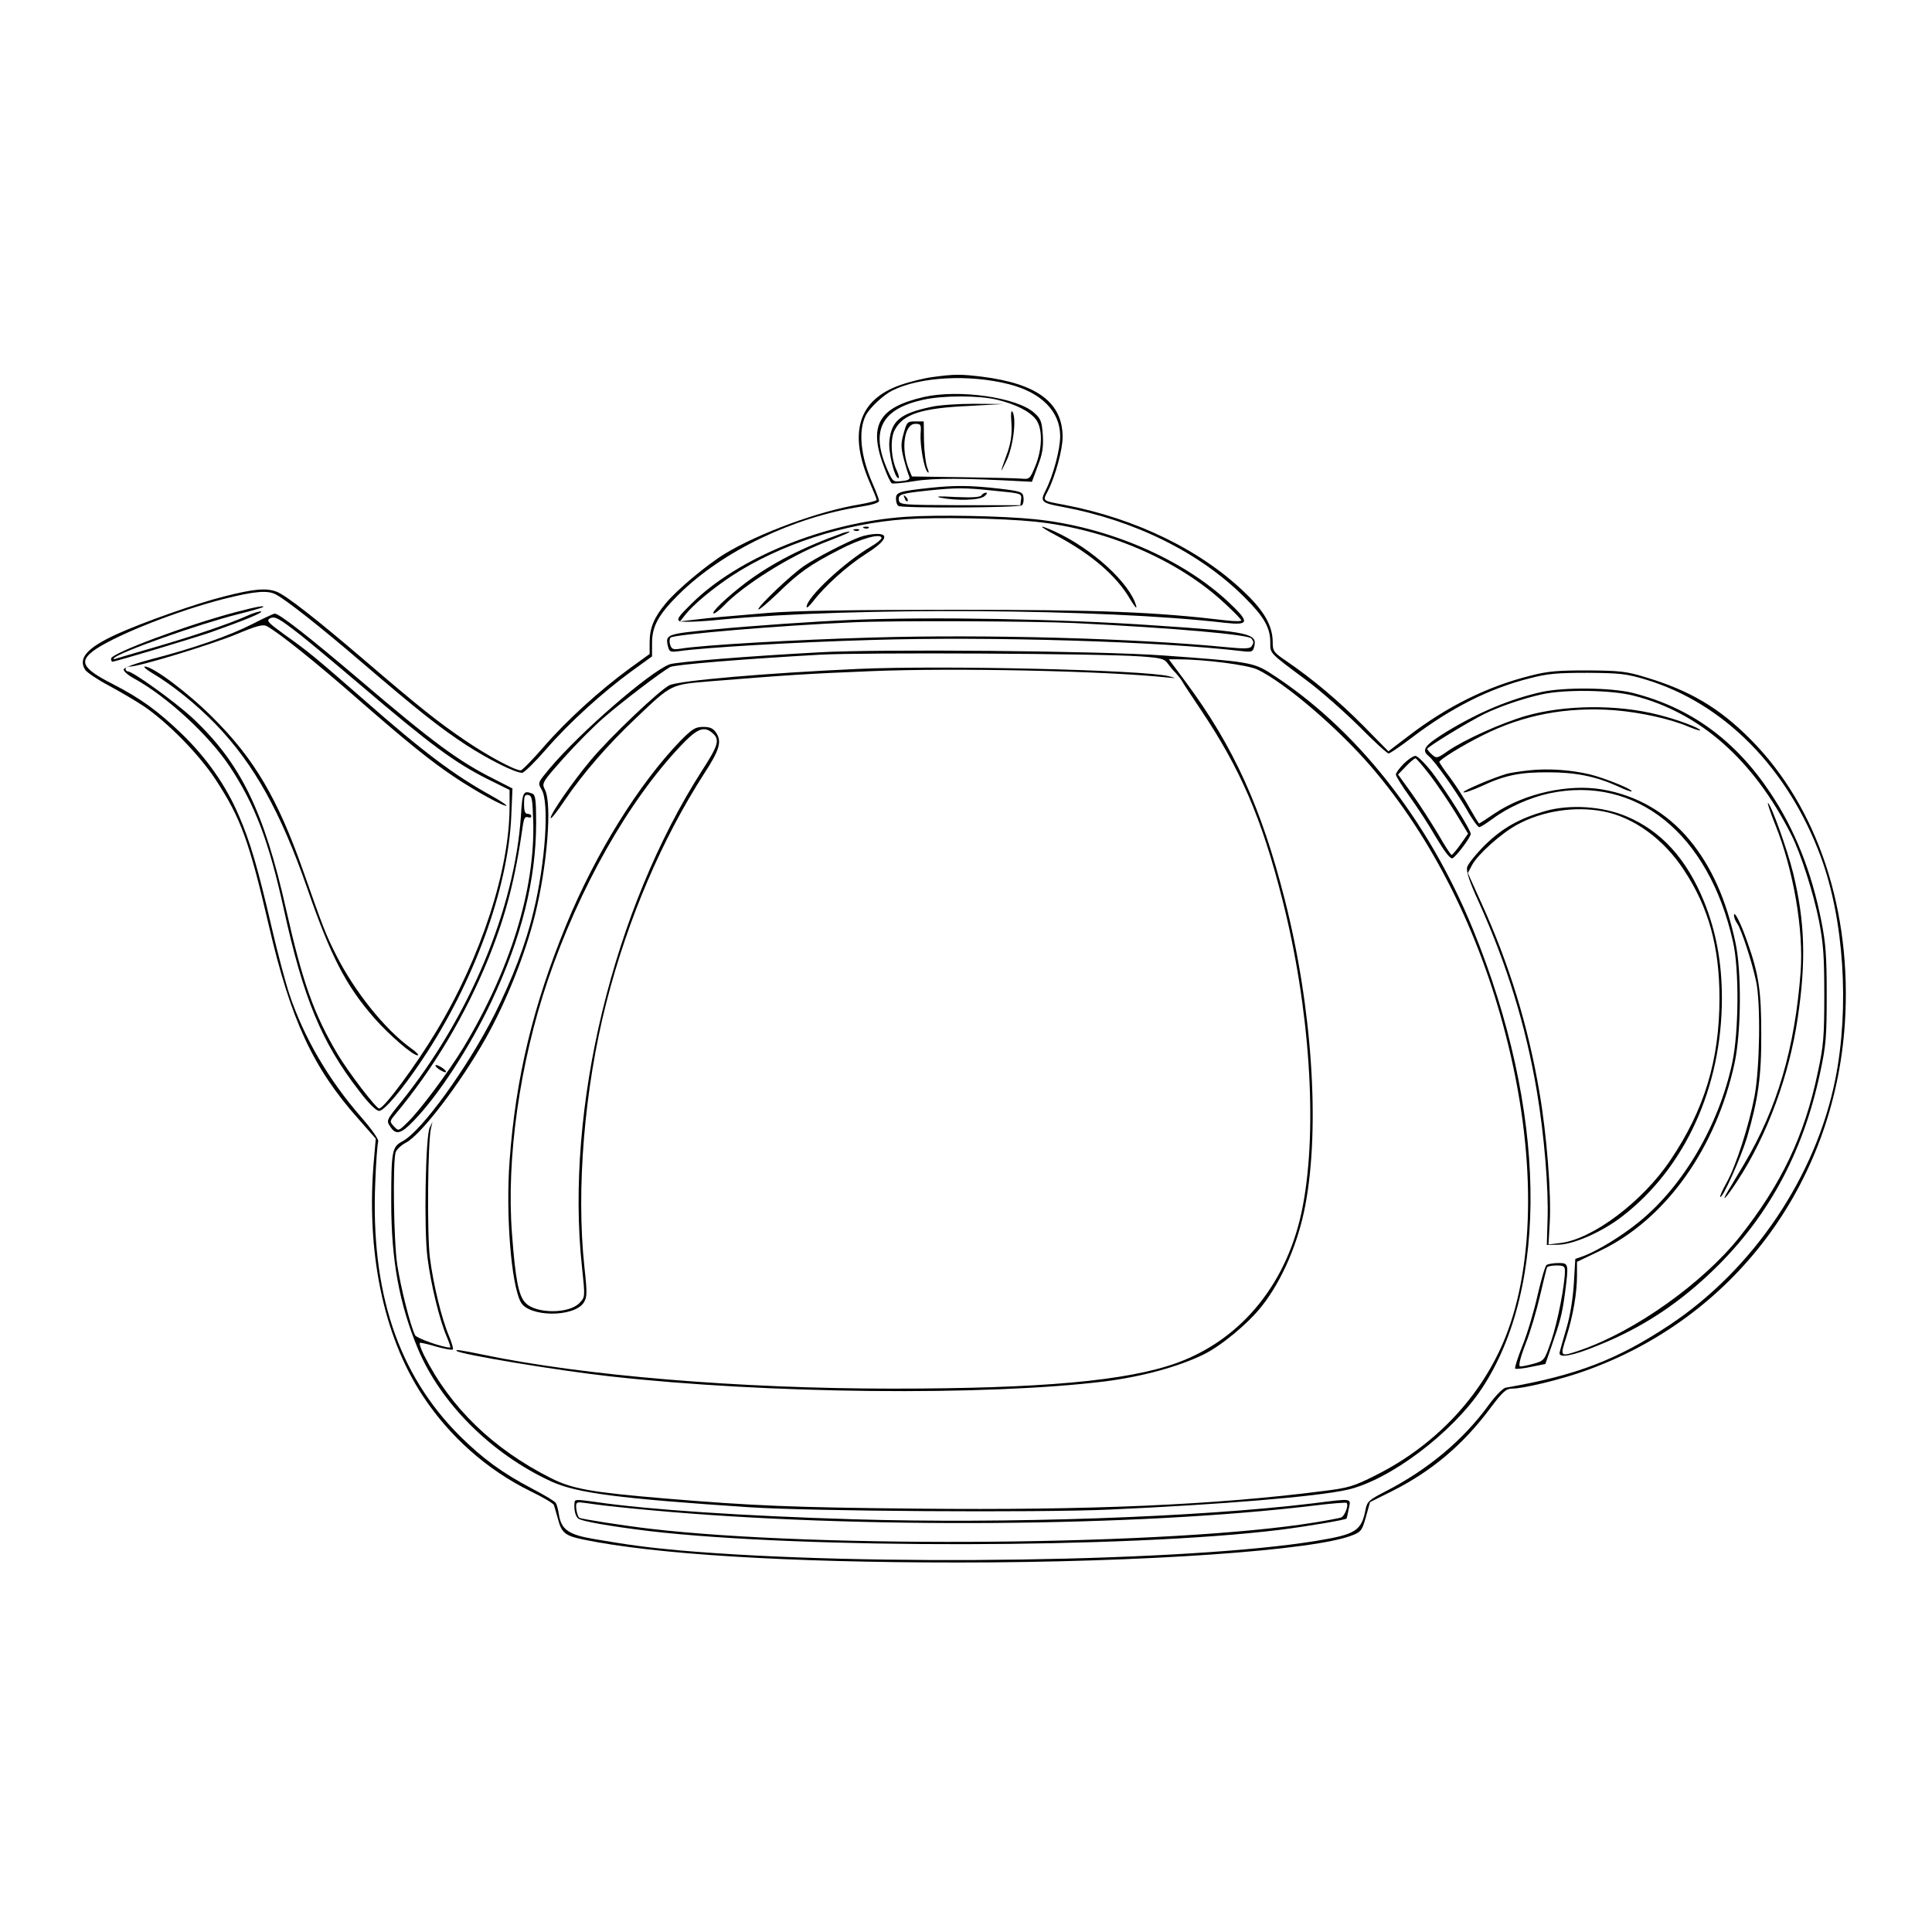 <?xml version="1.0" standalone="no"?>
<!DOCTYPE svg PUBLIC "-//W3C//DTD SVG 20010904//EN"
 "http://www.w3.org/TR/2001/REC-SVG-20010904/DTD/svg10.dtd">
<svg version="1.0" xmlns="http://www.w3.org/2000/svg"
 width="800pt" height="800pt" viewBox="0 0 800 800"
 preserveAspectRatio="xMidYMid meet">
<g transform="translate(0,800) scale(0.1,-0.1)"
fill="#000000" stroke="none">
<path d="M3864 6439 c-34 -4 -95 -19 -135 -33 -176 -61 -218 -200 -125 -410
14 -32 26 -62 26 -66 0 -4 -33 -12 -72 -19 -166 -27 -414 -118 -555 -203 -74
-45 -199 -149 -246 -206 -49 -59 -67 -102 -67 -162 l0 -48 -83 -60 c-122 -89
-261 -215 -356 -325 -46 -53 -89 -97 -95 -97 -24 0 -136 60 -230 124 -113 77
-183 132 -421 336 -194 166 -322 266 -360 280 -43 16 -93 12 -218 -20 -115
-29 -336 -107 -446 -157 -121 -56 -159 -99 -128 -147 8 -11 52 -41 98 -65 46
-25 111 -63 144 -85 99 -67 231 -201 299 -306 104 -159 138 -254 220 -606 90
-387 182 -586 369 -796 l73 -83 -7 -80 c-35 -381 37 -735 201 -984 111 -169
266 -307 447 -396 52 -25 96 -51 97 -58 2 -7 9 -30 15 -52 16 -63 30 -74 107
-90 294 -61 846 -95 1549 -95 768 0 1486 50 1638 114 33 13 38 21 53 75 l17
61 90 45 c166 83 297 194 411 348 49 65 63 77 87 77 46 0 196 36 295 71 620
217 1038 773 1083 1439 31 467 -112 899 -391 1179 -129 130 -251 202 -435 257
-78 24 -106 27 -238 28 -124 0 -166 -3 -238 -22 -177 -44 -345 -127 -504 -249
l-84 -64 -102 104 c-103 104 -210 194 -318 268 -56 38 -59 42 -59 82 -1 64
-33 123 -108 196 -183 180 -456 314 -757 371 -91 17 -88 15 -66 57 31 61 61
171 61 223 0 143 -105 221 -332 250 -91 11 -115 11 -204 -1z m314 -30 c134
-34 212 -113 212 -215 0 -55 -29 -164 -61 -226 -23 -45 -17 -51 71 -67 300
-56 570 -190 755 -376 79 -79 105 -124 105 -185 0 -47 -6 -41 150 -157 58 -43
155 -129 217 -190 61 -62 117 -113 123 -113 5 0 48 29 94 64 164 125 324 206
493 248 72 19 114 22 238 22 133 -1 160 -4 240 -28 324 -98 589 -367 725 -735
95 -258 119 -621 60 -918 -80 -403 -339 -788 -686 -1019 -217 -144 -385 -209
-679 -260 -12 -2 -43 -34 -70 -71 -106 -146 -252 -268 -427 -358 -68 -35 -77
-43 -83 -73 -17 -91 -40 -105 -202 -132 -525 -87 -1868 -107 -2638 -40 -133
12 -214 23 -354 47 -107 18 -137 39 -147 103 -3 21 -9 42 -13 47 -3 6 -46 32
-96 58 -124 65 -206 125 -301 219 -256 256 -370 596 -350 1053 3 84 9 158 12
166 3 9 -26 50 -72 103 -134 154 -235 327 -295 505 -17 51 -51 178 -75 283
-57 245 -88 350 -135 459 -54 126 -134 239 -236 338 -99 95 -170 147 -289 208
-127 65 -140 94 -66 144 98 64 341 159 529 207 127 32 182 37 216 18 42 -22
183 -133 352 -278 236 -202 324 -272 434 -344 94 -61 204 -116 233 -116 8 0
53 44 99 97 95 110 234 236 356 325 l83 60 0 57 c0 68 28 118 111 200 181 179
473 319 753 363 46 7 76 16 76 24 0 6 -12 38 -26 70 -51 115 -61 220 -29 284
17 32 72 84 110 103 114 57 319 68 483 26z"/>
<path d="M3825 6356 c-190 -44 -231 -119 -162 -296 11 -30 25 -58 29 -61 5 -3
48 1 96 9 79 13 208 12 446 -1 l39 -2 24 65 c20 51 24 79 21 129 -4 56 -8 67
-36 92 -72 64 -312 98 -457 65z m303 -11 c78 -19 134 -47 161 -81 29 -37 28
-121 -2 -194 -22 -53 -24 -55 -57 -52 -19 2 -129 4 -245 6 l-209 3 -12 29
c-35 85 -20 189 26 189 23 0 25 -3 22 -40 -3 -49 14 -145 29 -160 6 -6 6 1 -2
20 -6 17 -12 66 -13 110 l-1 80 -35 0 c-33 0 -35 -2 -48 -49 -12 -42 -12 -57
0 -105 8 -31 18 -63 22 -72 6 -13 0 -18 -30 -21 -36 -4 -37 -3 -59 46 -72 163
-26 253 149 291 82 18 227 18 304 0z"/>
<path d="M3855 6315 c-127 -27 -163 -57 -172 -139 -6 -45 21 -156 37 -156 4 0
2 13 -6 30 -24 48 -29 131 -10 168 34 67 110 92 306 101 l145 8 -120 1 c-66 0
-147 -5 -180 -13z"/>
<path d="M4188 6248 c3 -45 -2 -79 -15 -118 -34 -94 -34 -97 -7 -41 29 58 44
175 27 205 -6 11 -8 -5 -5 -46z"/>
<path d="M3852 5980 c-129 -14 -142 -18 -142 -45 0 -13 4 -26 10 -30 17 -10
501 -8 512 3 5 5 8 20 6 33 -3 22 -9 25 -103 36 -114 13 -179 14 -283 3z m265
-12 c113 -11 114 -11 111 -36 l-3 -24 -250 0 c-242 1 -250 2 -253 21 -4 24 9
28 123 40 117 12 147 12 272 -1z"/>
<path d="M4064 5949 c-5 -8 -38 -10 -108 -7 -65 4 -87 3 -61 -3 67 -13 159
-11 181 6 10 8 14 15 7 15 -6 0 -15 -5 -19 -11z"/>
<path d="M3746 5937 c3 -10 9 -15 12 -12 3 3 0 11 -7 18 -10 9 -11 8 -5 -6z"/>
<path d="M3750 5860 c-335 -23 -695 -169 -888 -361 -52 -51 -61 -64 -48 -71 9
-5 82 -3 178 7 542 51 1577 45 2081 -14 100 -11 103 2 16 84 -192 181 -501
314 -804 345 -136 14 -405 19 -535 10z m535 -20 c298 -31 595 -159 788 -340
37 -34 67 -65 67 -69 0 -4 -28 -4 -62 0 -295 35 -515 44 -1123 44 -430 0 -667
-4 -775 -13 -85 -7 -175 -15 -200 -17 -25 -2 -72 -7 -104 -11 l-60 -7 23 29
c32 41 116 110 192 160 199 130 467 217 719 234 130 9 399 4 535 -10z"/>
<path d="M3578 5813 c7 -3 16 -2 19 1 4 3 -2 6 -13 5 -11 0 -14 -3 -6 -6z"/>
<path d="M4375 5782 c144 -77 248 -166 304 -262 18 -30 29 -44 26 -30 -25 94
-182 238 -337 309 -74 33 -70 24 7 -17z"/>
<path d="M3538 5803 c7 -3 16 -2 19 1 4 3 -2 6 -13 5 -11 0 -14 -3 -6 -6z"/>
<path d="M3490 5793 c-166 -59 -294 -125 -402 -206 -78 -59 -149 -127 -132
-127 6 0 23 14 40 31 81 85 272 205 414 261 96 37 117 47 105 47 -5 -1 -17 -3
-25 -6z"/>
<path d="M3560 5776 c-54 -20 -180 -85 -230 -119 -53 -36 -190 -166 -190 -180
0 -6 35 23 78 64 90 88 135 120 258 183 88 46 174 70 174 48 0 -5 -19 -21 -43
-35 -112 -66 -267 -211 -267 -250 0 -7 12 4 27 23 48 63 141 147 218 196 84
53 100 85 43 83 -18 0 -49 -6 -68 -13z"/>
<path d="M975 5465 c-201 -53 -515 -170 -515 -192 0 -7 2 -13 5 -13 13 0 328
95 405 121 139 49 222 83 211 87 -5 2 -32 -6 -58 -18 -74 -33 -223 -84 -382
-130 -79 -23 -151 -44 -160 -47 -9 -4 -13 -3 -9 2 22 24 348 140 511 181 56
14 104 28 106 30 9 8 -27 2 -114 -21z"/>
<path d="M1043 5415 c-92 -47 -243 -100 -414 -144 -68 -18 -115 -35 -117 -43
-1 -7 19 -25 46 -39 135 -75 307 -233 394 -364 104 -158 161 -307 223 -589 81
-370 157 -553 312 -753 40 -53 71 -83 83 -83 21 0 96 89 177 210 213 317 357
709 370 1010 l5 115 -78 40 c-145 73 -250 150 -556 411 -206 175 -333 275
-351 273 -7 -1 -49 -21 -94 -44z m207 -49 c35 -28 142 -117 236 -197 299 -255
396 -326 533 -395 l91 -45 0 -69 c0 -261 -117 -621 -303 -930 -86 -143 -217
-320 -237 -320 -13 0 -130 154 -172 225 -98 165 -145 297 -213 598 -92 410
-189 608 -389 795 -73 67 -246 192 -267 192 -5 0 -9 5 -9 10 0 6 9 10 19 10
38 0 330 89 438 133 86 36 112 43 128 34 46 -24 201 -148 370 -296 206 -180
308 -263 409 -330 85 -57 207 -124 213 -117 2 2 -26 21 -64 42 -152 84 -279
179 -528 398 -205 179 -228 198 -328 269 -66 48 -75 57 -60 66 21 11 36 3 133
-73z"/>
<path d="M630 5213 c85 -50 186 -132 266 -215 156 -163 266 -360 375 -673 99
-286 161 -406 280 -542 61 -69 158 -153 178 -153 8 0 -5 14 -28 30 -108 78
-233 235 -309 385 -43 86 -51 105 -137 350 -106 300 -202 463 -375 635 -100
100 -246 210 -280 210 -8 0 5 -12 30 -27z"/>
<path d="M3525 5433 c-150 -6 -408 -24 -577 -40 -188 -18 -194 -20 -182 -70 6
-23 10 -24 48 -19 106 15 480 37 795 46 495 15 1193 -6 1532 -46 42 -5 47 -3
52 17 15 56 -17 63 -408 89 -385 27 -928 37 -1260 23z m925 -13 c421 -21 721
-48 732 -64 10 -14 10 -18 0 -33 -6 -9 -31 -10 -102 -3 -376 37 -1005 54
-1471 40 -318 -9 -700 -31 -791 -46 -31 -5 -37 -2 -43 16 -4 12 -3 25 2 30 15
13 452 50 753 63 167 8 754 5 920 -3z"/>
<path d="M3395 5299 c-298 -16 -597 -40 -623 -50 -83 -32 -372 -283 -497 -432
-48 -58 -49 -58 -32 -87 32 -54 16 -300 -34 -505 -31 -132 -89 -282 -161 -425
-114 -224 -301 -482 -380 -525 -45 -24 -48 -38 -48 -253 0 -239 33 -420 110
-606 95 -228 307 -438 554 -551 107 -48 279 -70 816 -106 259 -17 1198 -23
1490 -10 468 21 864 54 988 82 175 39 434 234 557 418 282 425 269 1155 -35
1901 -187 458 -487 837 -842 1064 -68 43 -94 47 -443 72 -268 19 -1167 27
-1420 13z m1327 -17 c85 -6 100 -10 113 -29 9 -12 23 -30 33 -39 9 -10 21 -25
27 -35 5 -10 40 -62 76 -116 165 -246 253 -449 339 -788 113 -445 147 -939 85
-1267 -59 -315 -250 -553 -523 -652 -207 -74 -559 -106 -1177 -106 -635 0
-1279 54 -1692 140 -96 20 -120 23 -112 16 15 -14 417 -81 634 -105 651 -73
1556 -82 2051 -21 155 20 305 61 409 112 73 36 186 130 241 201 84 107 150
262 179 416 62 327 28 822 -85 1266 -97 381 -212 634 -410 901 l-70 94 35 0
c111 0 293 -23 333 -43 115 -56 331 -241 469 -401 253 -294 448 -683 558
-1112 124 -480 123 -938 -1 -1250 -97 -243 -289 -448 -536 -572 -93 -47 -114
-53 -218 -66 -452 -58 -967 -80 -1680 -73 -524 5 -682 12 -1045 42 -310 26
-385 40 -473 84 -240 121 -416 291 -526 509 -14 28 -22 52 -16 52 6 0 37 -7
70 -17 33 -9 62 -14 65 -11 3 3 -4 27 -15 54 -31 72 -66 216 -80 327 -12 97
-9 481 5 537 l6 25 -12 -25 c-17 -38 -24 -419 -9 -537 14 -111 49 -255 79
-326 11 -26 18 -47 15 -47 -29 0 -138 38 -145 51 -19 36 -60 199 -74 291 -15
99 -19 421 -7 466 4 12 23 30 42 40 62 31 225 244 331 432 85 151 164 349 204
510 51 204 72 463 41 521 -13 26 -11 30 78 130 51 57 126 133 167 168 77 67
239 190 274 209 20 10 300 33 620 51 174 10 1169 5 1327 -7z"/>
<path d="M3550 5230 c-376 -17 -736 -48 -777 -67 -40 -18 -249 -217 -328 -312
-75 -90 -165 -220 -165 -238 0 -8 27 26 59 74 73 108 178 230 297 342 147 140
141 136 306 150 324 26 395 31 668 42 345 14 965 1 1220 -26 42 -4 43 -4 10 5
-103 26 -943 46 -1290 30z"/>
<path d="M2818 4933 c-173 -179 -352 -467 -474 -764 -137 -334 -209 -633 -234
-977 -16 -218 6 -507 46 -583 32 -63 220 -65 261 -3 14 22 15 37 3 147 -35
322 0 742 91 1097 90 349 230 675 405 947 64 98 73 132 50 168 -13 19 -25 25
-54 25 -33 0 -45 -8 -94 -57z m134 30 c29 -26 22 -50 -44 -152 -369 -575 -569
-1402 -498 -2059 13 -122 13 -123 -10 -147 -43 -46 -182 -46 -225 1 -28 30
-41 97 -55 286 -24 309 32 706 148 1048 130 382 333 742 551 972 68 72 97 84
133 51z"/>
<path d="M6385 5135 c-130 -29 -260 -83 -392 -163 -93 -57 -109 -77 -78 -102
26 -21 115 -147 159 -223 22 -40 46 -72 51 -72 6 0 30 16 55 34 64 48 156 89
236 106 359 76 660 -167 760 -615 26 -112 24 -374 -3 -500 -55 -258 -202 -509
-384 -658 -72 -59 -173 -121 -232 -143 l-34 -12 -6 -101 c-4 -63 -15 -134 -31
-187 -14 -48 -27 -93 -28 -100 -5 -24 53 -14 157 29 175 70 320 163 461 295
239 224 389 497 461 836 24 111 27 149 27 321 0 161 -4 214 -22 305 -40 204
-110 380 -210 530 -146 220 -331 355 -572 416 -89 22 -281 24 -375 4z m377
-15 c276 -69 499 -266 656 -578 38 -75 91 -239 114 -355 18 -93 22 -145 22
-307 0 -172 -3 -210 -27 -321 -55 -262 -151 -463 -323 -680 -152 -191 -433
-391 -658 -469 -88 -30 -87 -30 -60 54 28 89 44 181 44 256 l0 55 98 47 c270
130 479 424 555 778 27 129 29 379 3 498 -38 177 -99 314 -190 424 -93 112
-216 184 -361 209 -140 24 -321 -16 -444 -98 -35 -24 -65 -43 -66 -43 -2 0
-19 28 -39 63 -19 35 -55 91 -80 125 -26 34 -46 64 -46 67 0 9 93 67 177 109
170 86 349 120 550 105 107 -9 231 -36 307 -69 25 -10 46 -17 46 -14 0 9 -92
44 -172 64 -170 44 -390 42 -552 -5 -99 -29 -253 -98 -321 -145 -44 -31 -47
-31 -66 -14 -10 9 -19 20 -19 23 0 8 167 110 235 144 63 31 162 65 240 82 95
21 286 18 377 -5z"/>
<path d="M6330 4810 c-36 -4 -76 -10 -90 -14 -59 -17 -180 -69 -180 -76 0 -5
33 6 73 24 98 46 161 59 281 58 110 0 195 -17 285 -58 29 -14 55 -23 57 -21 8
7 -110 55 -171 70 -78 19 -174 26 -255 17z"/>
<path d="M7351 4585 c75 -186 118 -435 105 -610 -24 -316 -97 -565 -234 -795
-25 -41 -53 -90 -64 -107 -37 -62 -9 -33 38 40 121 185 213 434 248 672 35
235 30 399 -19 600 -25 100 -90 280 -104 290 -4 2 9 -38 30 -90z"/>
<path d="M7180 4210 c0 -9 6 -24 14 -35 17 -25 61 -159 78 -240 19 -90 15
-359 -7 -475 -23 -121 -77 -289 -116 -358 -17 -30 -28 -56 -26 -58 9 -9 86
163 111 246 46 157 60 253 59 430 0 175 -10 245 -57 378 -27 78 -55 134 -56
112z"/>
<path d="M5812 4837 c-18 -18 -32 -38 -32 -44 0 -7 25 -47 56 -90 31 -43 81
-119 110 -170 36 -60 59 -90 68 -87 15 6 76 87 76 101 0 17 -100 175 -157 251
-30 39 -63 72 -72 72 -9 0 -31 -15 -49 -33z m111 -49 c30 -40 78 -111 106
-157 l50 -83 -31 -44 c-17 -24 -34 -44 -37 -44 -4 0 -29 39 -57 88 -29 48 -77
123 -108 166 l-57 79 32 33 c18 19 36 34 40 34 4 0 32 -33 62 -72z"/>
<path d="M2157 4621 c-26 -384 -213 -832 -497 -1185 -60 -74 -61 -76 -44 -101
23 -36 44 -31 96 23 104 107 234 307 323 495 125 265 185 506 185 740 0 96 -3
116 -16 121 -37 14 -41 8 -47 -93z m51 -21 c8 -282 -94 -614 -290 -939 -62
-102 -183 -264 -232 -310 -36 -35 -36 -35 -55 -15 -18 20 -18 21 6 50 158 189
291 412 387 649 72 180 109 322 142 553 4 24 9 32 20 28 8 -3 14 -1 14 4 0 6
-7 10 -15 10 -11 0 -15 11 -15 41 0 33 3 40 18 37 15 -3 17 -18 20 -108z"/>
<path d="M1814 3575 c11 -8 25 -15 30 -15 6 0 2 7 -8 15 -11 8 -25 15 -30 15
-6 0 -2 -7 8 -15z"/>
<path d="M6400 4642 c-109 -31 -178 -70 -251 -141 -37 -37 -70 -78 -74 -92 -4
-18 9 -59 50 -148 115 -256 193 -508 239 -781 30 -178 49 -402 44 -535 l-3
-100 50 1 c63 2 181 54 262 117 260 200 413 535 413 904 0 147 -24 276 -74
400 -73 178 -177 292 -322 353 -101 42 -233 50 -334 22z m240 -2 c124 -24 249
-114 333 -243 102 -154 147 -318 147 -530 0 -256 -62 -462 -204 -672 -114
-170 -321 -326 -454 -342 l-50 -6 5 89 c7 119 -12 366 -43 544 -47 274 -124
526 -240 781 l-56 124 18 34 c24 44 121 131 186 166 104 57 239 78 358 55z"/>
<path d="M6404 2762 c-6 -4 -22 -60 -37 -124 -14 -64 -42 -158 -62 -208 -20
-50 -34 -94 -31 -97 3 -3 32 0 65 7 l60 12 25 72 c37 106 44 133 56 219 16
126 16 127 -27 127 -21 0 -43 -4 -49 -8z m76 -24 c0 -58 -30 -211 -56 -288
-29 -84 -29 -84 -74 -97 -25 -7 -50 -12 -56 -11 -7 2 1 36 23 93 20 50 46 139
60 200 14 60 27 113 29 117 3 5 21 8 40 8 29 0 34 -4 34 -22z"/>
<path d="M2379 1778 c-3 -28 3 -54 14 -65 12 -12 133 -33 297 -53 635 -74
1980 -72 2607 5 112 14 272 41 279 47 1 2 5 20 9 41 9 44 19 43 -148 22 -479
-58 -1269 -85 -1902 -66 -463 14 -851 40 -1064 71 -86 12 -91 12 -92 -2z m92
-8 c36 -5 139 -16 230 -24 840 -77 2009 -69 2742 20 71 9 131 13 133 11 10
-10 -9 -57 -24 -61 -10 -3 -57 -12 -107 -20 -579 -95 -2046 -109 -2755 -26
-111 13 -282 40 -291 45 -9 6 -18 53 -11 60 7 6 4 6 83 -5z"/>
</g>
</svg>
